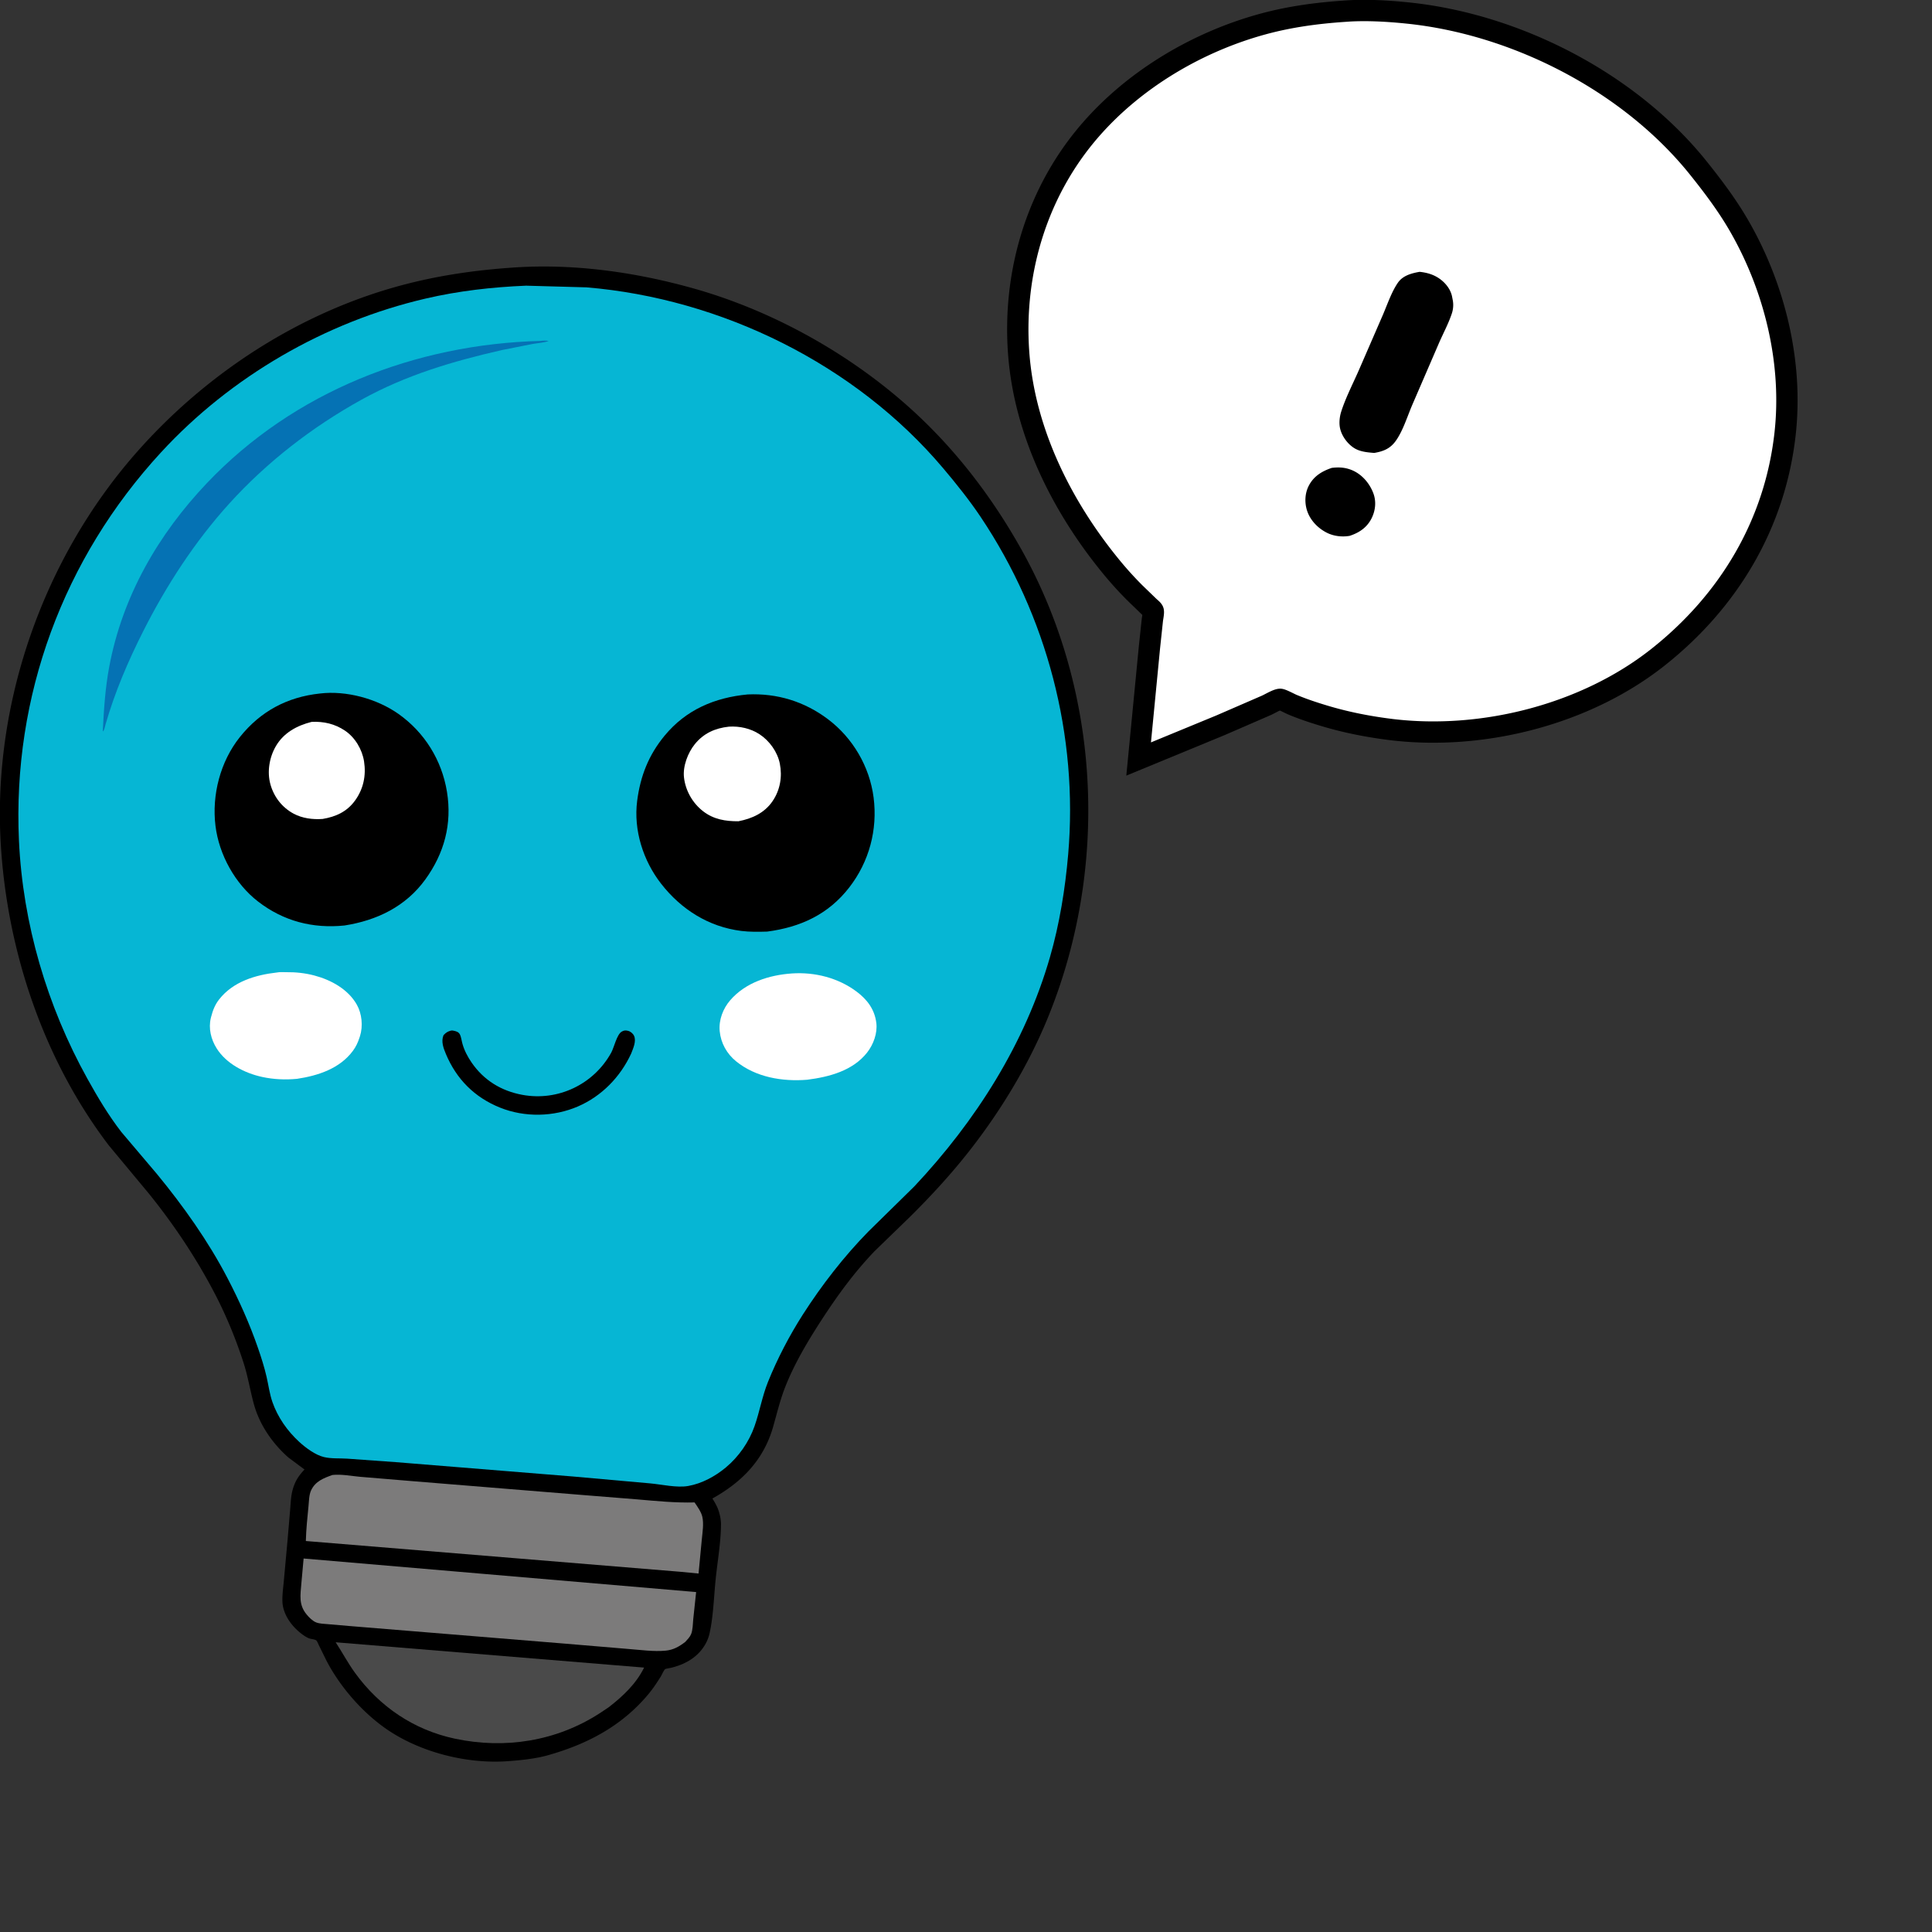 <svg viewBox="0 0 32 32" xml:space="preserve" xmlns="http://www.w3.org/2000/svg"><rect x="0" y="0" width="32" height="32" fill="#333333" stroke="none"/><path d="M392.362 25.522c5.687-.456 11.845-.107 17.512.48 29.492 3.056 60.209 18.852 78.862 42.14 3.965 4.95 7.82 10.082 10.993 15.578 9.696 16.793 14.662 37.123 12.515 56.48-2.72 24.538-15.275 45.47-34.48 60.687-19.644 15.565-47.546 22.652-72.31 19.686-6.227-.764-12.295-1.94-18.307-3.747-2.962-.89-5.912-1.867-8.764-3.066-.61-.257-2.812-1.442-3.275-1.412-.857.055-2.872 1.265-3.732 1.643l-12.442 5.4-22.221 9.16 2.943-30.398.779-7.3c.063-.625.358-1.908.249-2.471-.063-.327-.87-.956-1.138-1.212l-3.824-3.695a97.302 97.302 0 0 1-6.64-7.35c-13.376-16.382-23.434-36.627-24.956-57.973-1.563-21.934 5.046-43.816 19.585-60.487 12.095-13.869 29.198-23.927 46.904-28.722 7.11-1.926 14.413-2.918 21.747-3.42z" style="display:inline;fill:#fff;fill-opacity:1;stroke:#000;stroke-width:5.791;stroke-dasharray:none;stroke-opacity:1" transform="translate(-1.68 -1.37) scale(.061)"/><path d="M389.15 149.504c1.905-.23 3.576-.15 5.374.568 2.769 1.108 4.887 3.576 5.922 6.337.824 2.199.577 4.623-.44 6.703-1.254 2.56-3.372 3.992-6.024 4.85-2.044.343-4.265.096-6.132-.835-2.415-1.204-4.506-3.34-5.374-5.921-.735-2.19-.65-4.738.409-6.808 1.35-2.641 3.552-3.967 6.265-4.894zm23.855-53.237c1.772.185 3.44.62 4.968 1.573 1.803 1.126 3.397 2.977 3.834 5.095l.073.384.155.797a7.277 7.277 0 0 1-.304 3.53c-.938 2.81-2.431 5.52-3.597 8.254l-7.121 16.487c-1.34 3.12-2.536 7.083-4.502 9.807-1.522 2.11-3.374 2.829-5.843 3.25-1.813-.153-3.769-.308-5.362-1.28-1.888-1.152-3.534-3.406-3.942-5.595-.256-1.37-.074-2.998.342-4.308 1.273-4.002 3.382-7.967 5.04-11.843l6.258-14.406c1.237-2.859 2.348-6.24 4.107-8.795 1.336-1.94 3.699-2.567 5.894-2.95z" style="fill:#000;fill-opacity:1;stroke-width:.5" transform="translate(-1.68 -1.37) scale(.061)"/><path d="M168.226 95.023c15.952-.922 32.24 1.434 47.563 5.735 23.181 6.508 45.887 19.634 63.077 36.488 10.337 10.133 18.966 21.815 26.023 34.423 21.635 38.654 23.855 86.58 7.053 127.414-5.226 12.702-12.65 24.955-21.095 35.747-5.027 6.425-10.436 12.302-16.228 18.04l-9.605 9.312c-5.536 5.78-10.094 12.038-14.437 18.735-3.69 5.69-7.314 11.764-9.809 18.088-1.4 3.553-2.265 7.225-3.31 10.887-2.566 8.985-8.454 14.984-16.482 19.454.656 1.047 1.287 2.11 1.674 3.29.38 1.162.667 2.506.659 3.736-.031 4.88-.94 9.96-1.442 14.83-.49 4.74-.615 9.862-1.605 14.502a11.02 11.02 0 0 1-1.068 2.963c-2.008 3.698-5.525 5.706-9.488 6.655-.25.06-1.431.228-1.581.363-.37.33-.894 1.567-1.196 2.049-1.057 1.683-2.157 3.341-3.437 4.864-7.005 8.332-16.054 13.209-26.38 16.225-3.704 1.149-7.9 1.574-11.769 1.85-10.844.775-23.27-2.303-32.341-8.369-5.675-3.793-10.811-9.263-14.508-14.976a45.293 45.293 0 0 1-2.349-4.036l-2.052-4.168c-.165-.336-.405-1.04-.71-1.265-.401-.297-1.368-.339-1.87-.526-1.057-.396-2.22-1.3-3.06-2.05-2.256-2.012-4.124-4.89-4.231-7.991-.064-1.84.235-3.8.392-5.64l1.004-10.985.708-8.315c.144-1.739.196-3.585.65-5.274.64-2.38 1.596-3.853 3.248-5.61l-4.372-3.252c-4.359-3.847-7.844-8.894-9.392-14.55-1.01-3.691-1.591-7.439-2.767-11.1-2.12-6.6-4.819-13.127-8.044-19.266-4.986-9.49-10.93-18.367-17.654-26.712l-10.902-13.11c-17.671-23.193-27.507-52.47-29.318-81.413-2.406-38.45 11.502-78.074 36.979-106.914 18.203-20.607 42.248-36.58 68.71-44.357 11.415-3.354 22.914-5.046 34.762-5.771z" style="stroke-width:.5" transform="translate(-1.68 -1.37) scale(.061)"/><path fill="#4a4a4a" d="m118.689 468.382 83.741 6.873c-2.162 4.41-5.76 7.783-9.585 10.75l-2.39 1.598c-11.757 7.637-25.761 9.85-39.38 6.956-11.155-2.37-20.467-8.682-27.137-17.875-1.932-2.663-3.456-5.554-5.25-8.302z" style="stroke-width:.5" transform="translate(-1.68 -1.37) scale(.061)"/><path fill="#7c7b7b" d="m109.98 445.635 106.579 9.11-.778 7.323c-.126 1.275-.11 2.954-.602 4.138-.319.769-1.022 1.465-1.574 2.079-1.652 1.265-3.202 2.171-5.341 2.372-3.204.302-6.723-.194-9.935-.444l-17.296-1.454-58.325-4.768-6.041-.52c-1.017-.097-2.307-.103-3.255-.472-.996-.387-1.958-1.365-2.626-2.176-2.187-2.655-1.671-5.245-1.42-8.406zm7.834-22.683c2.463-.256 5.029.281 7.48.497l14.203 1.18 46.026 3.746 14.937 1.197c5.244.451 10.4.979 15.674.836.754 1.11 1.805 2.564 2.105 3.892.436 1.937.043 4.215-.14 6.183l-.88 9.232-5.086-.488-101.548-8.341c.083-3.167.414-6.357.727-9.509.133-1.337.13-3.041.71-4.265 1.175-2.48 3.399-3.304 5.792-4.16z" style="stroke-width:.5" transform="translate(-1.68 -1.37) scale(.061)"/><path fill="#06b6d4" d="m170.378 100.028 16.42.456c36.653 3.05 73.011 20.9 96.84 49.117 3.572 4.231 7.124 8.66 10.206 13.263 17.97 26.837 26.514 59.37 23.738 91.57-.806 9.36-2.343 18.895-4.95 27.928-6.786 23.515-20.164 44.5-36.819 62.231l-12.487 12.262c-6.643 6.771-12.683 14.575-17.795 22.55-3.629 5.662-6.938 12.011-9.456 18.267-1.588 3.946-2.253 8.028-3.645 12.007-1.513 4.323-4.302 8.32-7.82 11.25-2.863 2.387-6.487 4.357-10.186 5.011-3.124.552-7.182-.42-10.363-.705l-20.983-1.871-48.072-3.895-13.242-.948c-2.05-.131-4.278.05-6.284-.435-2.324-.563-4.924-2.498-6.676-4.103-3.217-2.947-5.855-6.688-7.295-10.831-.765-2.201-1.063-4.57-1.584-6.837-.608-2.646-1.432-5.218-2.315-7.784-2.262-6.577-5.096-12.873-8.304-19.038-5.214-10.018-11.967-19.524-19.133-28.238l-9.67-11.412c-3.515-4.534-6.46-9.49-9.241-14.497-10.946-19.703-17.547-42.113-18.576-64.662-1.788-39.197 12.04-76.583 38.582-105.404 18.952-20.58 44.555-35.393 71.777-41.738 9.056-2.111 18.06-3.122 27.333-3.514z" style="stroke-width:.5" transform="translate(-1.68 -1.37) scale(.061)"/><path d="M149.998 302.292c.465-.02.322-.045.725.038.65.135 1.316.315 1.667.962.368.678.504 1.83.723 2.601.517 1.817 1.402 3.501 2.467 5.055 3.315 4.835 8.066 7.736 13.792 8.792 9.676 1.785 19.347-2.827 24.116-11.428.802-1.447 1.516-4.927 2.84-5.723.625-.374 1.068-.397 1.754-.227.67.165 1.335.728 1.622 1.355.672 1.465-.262 3.435-.788 4.82-2.934 6.337-7.976 11.543-14.423 14.34-6.63 2.874-14.476 3.028-21.18.33-6.914-2.78-11.834-7.72-14.706-14.575-.673-1.606-1.341-3.402-.64-5.09.657-.7 1.1-1.002 2.031-1.25z" style="stroke-width:.5" transform="translate(-1.68 -1.37) scale(.061)"/><path fill="#fff" d="M102.772 286.514c.716-.167 1.678-.072 2.434-.082 2.611-.036 5.21.24 7.74.914 4.515 1.201 9.141 3.735 11.496 7.929 1.373 2.445 1.698 5.815.852 8.502l-.13.39c-.424 1.324-.955 2.484-1.782 3.604-3.573 4.841-9.469 6.76-15.181 7.62-3.194.3-6.366.167-9.505-.518-4.723-1.031-9.72-3.577-12.343-7.776-1.512-2.42-2.256-5.407-1.561-8.238l.084-.317c.45-1.76 1.044-3.285 2.177-4.729 3.787-4.83 9.871-6.644 15.72-7.3z" style="stroke-width:.5" transform="translate(-1.68 -1.37) scale(.061)"/><path fill="#0572b4" d="M174.33 115.024c.806-.118 1.375-.104 2.181.018-1.316.496-2.914.561-4.307.806l-8.285 1.64c-13.417 3.055-26.115 6.803-38.222 13.498-13.334 7.375-25.673 16.913-35.925 28.227-9.33 10.299-17.084 22.238-23.335 34.623-4.149 8.22-7.706 16.52-10.256 25.376-.15.66-.27 1.239-.619 1.83l-.11-.125c.303-5.902.658-11.6 1.75-17.425 3.58-19.087 13.245-35.881 26.514-49.85 23.63-24.872 56.603-37.743 90.614-38.618z" style="stroke-width:.5" transform="translate(-1.68 -1.37) scale(.061)"/><path fill="#fff" d="M242.575 286.776c6.19-.413 12.547 1.183 17.545 4.922 2.896 2.166 4.915 4.844 5.367 8.52.343 2.793-.792 5.85-2.499 8.03-3.883 4.957-10.329 6.636-16.287 7.39-6.717.544-13.963-.66-19.315-5.024-2.505-2.043-4.124-4.943-4.428-8.174-.285-3.026.884-6.108 2.852-8.384 4.182-4.838 10.579-6.856 16.765-7.28z" style="stroke-width:.5" transform="translate(-1.68 -1.37) scale(.061)"/><path d="M114.397 210.768c7.135-.864 15.46 1.4 21.307 5.519 7.113 5.013 11.81 12.59 13.202 21.182 1.416 8.733-.735 16.678-5.866 23.773-5.336 7.379-13.183 11.144-21.968 12.514-8.61.882-16.563-1.18-23.456-6.503-6.242-4.82-10.594-12.711-11.562-20.53-1.04-8.404 1.31-17.484 6.624-24.135 5.598-7.008 12.87-10.872 21.72-11.82z" style="stroke-width:.5" transform="translate(-1.68 -1.37) scale(.061)"/><path fill="#fff" d="M112.15 218.47c3.287-.163 6.34.538 9.087 2.397 2.727 1.844 4.65 5.096 5.155 8.34.594 3.808-.168 7.48-2.44 10.613-2.202 3.038-5.191 4.395-8.816 5.008-2.666.188-5.495-.16-7.872-1.438-3.124-1.68-5.33-4.524-6.289-7.936-.96-3.419-.3-7.367 1.484-10.412 2.135-3.645 5.721-5.569 9.692-6.571z" style="stroke-width:.5" transform="translate(-1.68 -1.37) scale(.061)"/><path d="M230.536 211.02c7.995-.369 15.433 1.905 21.824 6.726 6.753 5.094 11.304 12.867 12.386 21.252 1.128 8.75-1.204 17.463-6.62 24.44-5.685 7.323-13.264 10.787-22.267 11.973-2.322.067-4.734.114-7.042-.177-8.873-1.12-16.3-5.821-21.757-12.81-4.88-6.253-7.54-14.565-6.51-22.519.87-6.723 3.107-12.434 7.46-17.703 5.816-7.041 13.595-10.331 22.526-11.182z" style="stroke-width:.5" transform="translate(-1.68 -1.37) scale(.061)"/><path fill="#fff" d="M225.481 219.762c2.902-.173 5.874.476 8.32 2.085 2.686 1.768 4.852 4.78 5.484 7.957.705 3.542.086 7.156-1.953 10.164-2.197 3.242-5.574 4.765-9.291 5.485-3.523.013-6.697-.495-9.564-2.702-2.872-2.212-4.805-5.597-5.215-9.204-.342-3.014 1.032-6.661 2.922-9.005 2.417-2.998 5.522-4.366 9.297-4.78z" style="stroke-width:.5" transform="translate(-1.68 -1.37) scale(.061)"/></svg>
